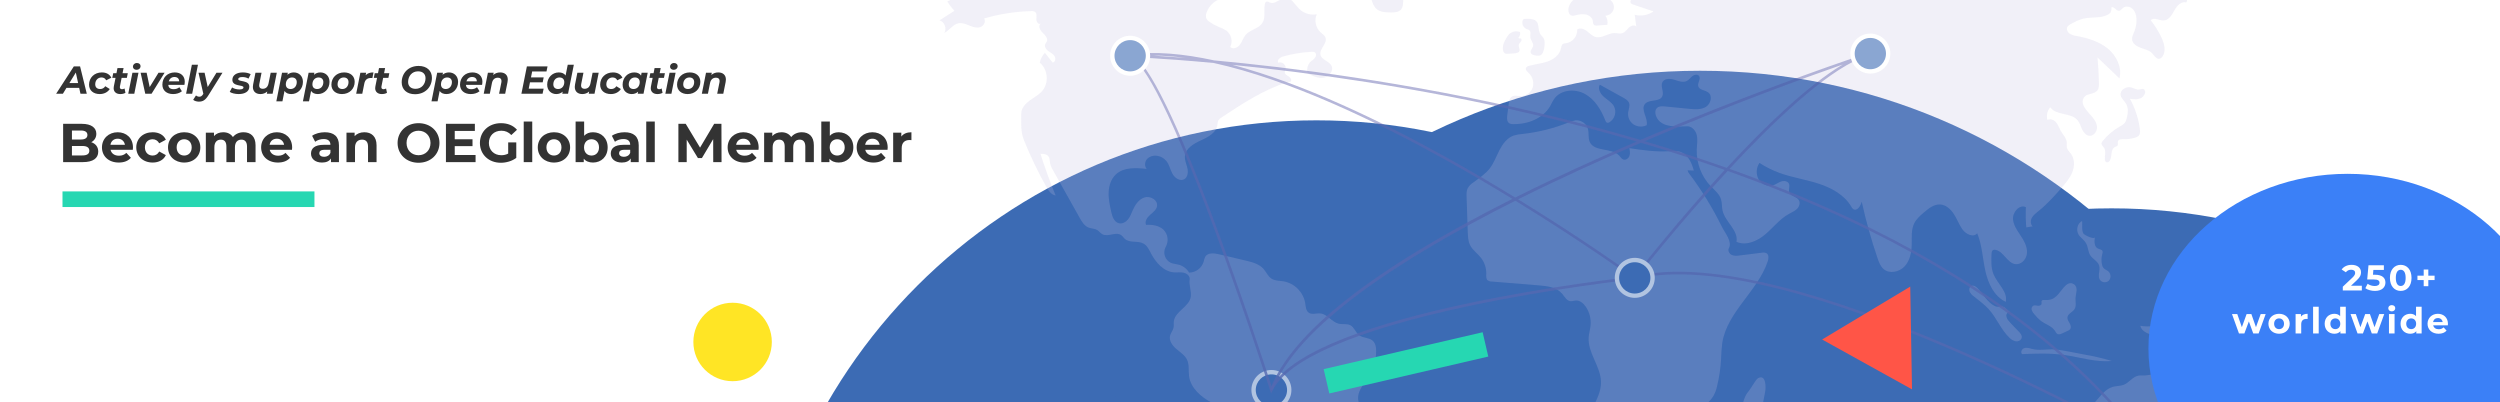 <svg width="1280" height="206" viewBox="0 0 1280 206" fill="none" xmlns="http://www.w3.org/2000/svg">
<rect x="0" y="0" width="1280" height="206" fill="#808080" stroke="none"/>
<g clip-path="url(#clip0_2012_7451)">
<rect width="1280" height="206" fill="white"/>
<path d="M870.454 666.32C1044.45 666.32 1185.5 525.268 1185.5 351.272C1185.5 177.276 1044.45 36.224 870.454 36.224C696.457 36.224 555.406 177.276 555.406 351.272C555.406 525.268 696.457 666.32 870.454 666.32Z" fill="#3C6BB4"/>
<g style="mix-blend-mode:multiply">
<path d="M674.067 639.743C833.714 639.743 963.134 510.323 963.134 350.676C963.134 191.029 833.714 61.609 674.067 61.609C514.42 61.609 385 191.029 385 350.676C385 510.323 514.42 639.743 674.067 639.743Z" fill="#3C6BB4"/>
</g>
<g style="mix-blend-mode:multiply">
<path d="M1081.13 686.917C1241.36 686.917 1371.26 557.024 1371.26 396.792C1371.26 236.56 1241.36 106.667 1081.13 106.667C920.898 106.667 791.005 236.56 791.005 396.792C791.005 557.024 920.898 686.917 1081.13 686.917Z" fill="#3C6BB4"/>
</g>
<g style="mix-blend-mode:multiply">
<path d="M716.779 713.679C869.298 713.679 992.938 590.039 992.938 437.52C992.938 285.002 869.298 161.361 716.779 161.361C564.261 161.361 440.62 285.002 440.62 437.52C440.62 590.039 564.261 713.679 716.779 713.679Z" fill="#3C6BB4"/>
</g>
<g opacity="0.6">
<path d="M642.615 -12.547C642.371 -14.528 641.859 -16.465 641.102 -18.312C640.901 -19.025 640.434 -19.604 639.788 -19.937C639.365 -20.049 638.898 -20.049 638.475 -19.937L631.73 -18.913C631.173 -18.891 630.617 -18.669 630.194 -18.312C629.326 -17.377 630.194 -15.908 630.149 -14.617C630.127 -13.192 628.836 -12.012 627.456 -11.634C626.053 -11.345 624.584 -11.367 623.182 -11.678L613.743 -13.148C616.525 -14.038 618.996 -15.685 620.889 -17.912C622.135 -19.381 622.781 -22.119 621 -22.831C620.466 -22.987 619.909 -23.032 619.353 -22.965C615.079 -22.943 611.717 -26.504 607.71 -27.996C602.456 -29.844 596.602 -28.107 593.218 -23.677L598.249 -23.432C598.717 -23.455 599.184 -23.343 599.585 -23.076C600.676 -22.163 599.318 -20.427 599.473 -19.025C599.674 -17.177 602.123 -16.799 603.97 -16.598C605.818 -16.398 608.155 -14.906 607.265 -13.281C598.004 -10.098 588.588 -19.514 578.86 -18.357C576.389 -18.067 574.074 -17.088 571.669 -16.487C556.977 -12.769 541.817 -22.675 526.813 -20.583C523.474 -20.004 520.202 -19.158 517.018 -18.001C514.97 -17.333 512.856 -16.598 511.364 -15.062C509.873 -13.526 509.316 -10.855 510.719 -9.23C506.845 -8.918 502.949 -9.274 499.21 -10.321C501.28 -9.185 502.549 -7.004 502.526 -4.644C496.471 -3.665 490.595 -1.861 485.029 0.699C486.076 2.435 487.278 4.038 488.658 5.529L481 10.449C483.582 11.095 484.918 14.634 483.426 16.838C486.098 15.636 487.767 12.564 490.639 11.941C492.509 11.54 494.423 12.297 496.204 13.031C497.985 13.766 499.944 14.456 501.792 13.922C503.64 13.387 504.997 10.983 503.818 9.469C511.698 7.177 519.846 5.885 528.06 5.685C528.683 5.596 529.329 5.73 529.885 6.041C530.954 6.776 530.664 8.379 530.62 9.692C530.575 11.005 531.577 12.697 532.735 12.119C531.377 13.298 532.534 15.524 533.848 16.771C535.161 18.018 536.742 19.732 535.94 21.357C535.74 21.78 535.384 22.114 535.183 22.537C534.582 23.806 535.54 25.275 536.653 26.099C537.766 26.922 539.124 27.523 539.903 28.681C540.682 29.838 540.326 31.864 538.946 32.02L535.005 27.034C533.67 28.436 532.735 30.172 532.356 32.065C536.519 35.47 537.165 42.416 533.67 46.512C531.889 48.605 529.351 49.873 527.125 51.521C524.899 53.168 522.851 55.483 522.873 58.243C522.873 63.007 522.495 67.415 524.276 71.823C527.57 79.948 531.355 87.873 535.629 95.531C536.764 97.534 538.211 99.738 540.482 100.094C537.61 93.082 535.005 85.981 532.712 78.746C534.204 78.746 535.94 78.879 536.831 80.082C537.565 81.083 537.41 82.464 537.632 83.688C537.922 84.868 538.389 86.003 539.057 87.027L552.792 111.514C553.927 113.54 555.241 115.722 557.422 116.545C558.825 117.08 560.428 116.968 561.696 117.725C562.698 118.326 563.388 119.372 564.412 119.929C567.306 121.51 571.335 118.482 574.029 120.374C574.808 120.908 575.298 121.777 576.01 122.378C578.504 124.537 582.6 123.09 585.494 124.715C587.363 125.761 588.321 127.832 589.3 129.724C591.793 134.443 595.8 139.073 601.121 139.452C602.79 139.563 604.504 139.252 606.13 139.63C607.755 140.008 609.38 141.433 609.113 143.08C608.667 145.93 610.07 149.024 609.691 151.874C609.001 157.06 601.633 159.353 601.009 164.54C600.876 165.675 601.099 166.855 600.809 167.968C600.475 169.326 599.451 170.439 599.095 171.797C598.405 174.38 600.253 176.917 602.278 178.654C604.304 180.39 606.708 181.882 607.821 184.286C609.001 186.846 608.422 189.829 608.801 192.611C609.625 198.689 614.878 203.208 620.31 206.124C621.957 207.014 623.738 207.86 624.784 209.396C626.187 211.4 626.031 214.049 626.498 216.453C627.634 222.33 632.576 227.161 632.732 233.149C632.821 237.401 630.461 241.252 629.058 245.259C626.387 253.028 627.233 261.598 631.374 268.7C632.42 270.481 633.689 272.172 634.446 274.087C635.781 277.537 635.336 281.455 636.583 284.95C638.208 289.558 642.682 293.365 642.237 298.24C644.263 302.448 648.737 304.518 653.234 305.764L661.293 308.013C662.829 308.436 664.454 308.881 666.034 308.569C667.615 308.258 669.106 306.944 669.062 305.341C665.099 304.451 661.025 303.494 657.753 301.09C654.481 298.685 652.255 294.389 653.501 290.516C654.08 288.735 655.304 286.664 654.124 285.173C653.457 284.327 652.255 284.104 651.498 283.325C650.318 282.123 650.741 280.097 651.564 278.65C652.388 277.204 653.612 275.89 653.969 274.243C654.325 272.351 653.457 270.458 651.809 269.479C653.301 268.922 654.659 268.032 655.794 266.919C656.84 265.717 657.33 263.869 656.506 262.511C658.955 262.823 661.849 262.979 663.474 261.109C664.765 259.617 664.676 257.369 664.164 255.454C663.652 253.54 662.806 251.692 662.762 249.711C668.416 249.978 674.093 249.778 679.725 249.132C678.901 246.394 677.053 244.079 674.56 242.677C677.098 242.254 679.435 239.204 680.237 236.733C681.038 234.262 680.838 231.591 680.348 229.075C680.148 228.429 680.125 227.739 680.281 227.072C680.571 226.159 681.461 225.602 682.307 225.113L694.951 217.855C695.708 217.477 696.398 216.965 696.977 216.364C698.313 214.806 698.112 212.446 697.422 210.532C696.732 208.617 695.664 206.792 695.396 204.766C694.617 198.711 701.118 194.348 703.299 188.649C704.167 186.401 704.323 183.974 704.501 181.57C704.679 178.988 704.702 176.005 702.72 174.357C700.828 172.777 697.867 173.133 695.886 171.641C694.061 170.284 693.438 167.657 691.456 166.566C689.653 165.564 687.405 166.21 685.401 165.742C681.884 164.919 679.658 160.845 676.052 160.489C674.026 160.266 671.711 161.268 670.063 160.088C668.594 159.042 668.527 156.949 668.26 155.168C667.258 149.514 662.829 145.062 657.174 144.038C655.082 143.704 652.789 143.837 651.008 142.68C649.205 141.522 648.381 139.341 646.956 137.716C644.663 135.111 641.079 134.198 637.696 133.397L623.983 130.169C621.556 129.59 618.418 129.301 617.104 131.416C616.726 132.217 616.436 133.085 616.281 133.976C615.279 137.27 612.274 139.541 608.823 139.586C607.666 137.627 605.818 136.18 603.636 135.556C602.256 135.178 600.765 135.133 599.429 134.555C596.491 133.13 595.288 129.59 596.713 126.652C596.758 126.563 596.802 126.451 596.869 126.362C598.494 123.468 597.982 119.84 595.622 117.525C593.285 115.432 589.923 114.92 586.785 115.143C585.961 113.362 587.341 111.336 588.81 110.045C590.28 108.754 592.083 107.463 592.394 105.526C592.906 102.476 589.011 100.161 586.05 101.074C583.089 101.987 581.197 104.858 579.951 107.685C579.238 109.31 578.637 111.025 577.502 112.382C576.366 113.74 574.563 114.742 572.827 114.297C570.401 113.674 569.443 110.78 568.909 108.331C568.197 105.036 567.462 101.697 567.618 98.336C567.774 94.974 568.909 91.502 571.38 89.231C575.432 85.513 581.642 85.892 587.096 86.471C585.805 85.024 586.117 82.575 587.497 81.195C588.966 79.881 591.014 79.391 592.929 79.859C594.576 80.193 596.045 81.083 597.136 82.374C598.694 84.267 599.14 86.827 600.297 88.964C601.455 91.101 604.104 92.948 606.263 91.791C608.133 90.789 608.422 88.207 607.955 86.159C607.487 84.111 606.508 82.085 606.664 79.993C606.975 75.963 611.161 73.559 614.834 71.89C618.507 70.22 622.714 68.016 623.293 64.009C623.293 63.23 623.471 62.451 623.738 61.716C624.139 61.071 624.718 60.536 625.385 60.158C636.115 53.057 647.023 45.889 659.289 42.015C659.935 41.815 660.001 42.037 660.647 41.882C661.56 41.347 660.959 39.9 660.09 39.322C659.222 38.743 658.042 38.275 657.82 37.251C657.664 36.494 658.109 35.76 658.22 34.981C658.51 33.111 656.262 31.374 654.525 32.131C653.546 30.818 655.482 29.304 657.063 28.881C661.805 27.568 666.657 26.789 671.555 26.521C672.111 26.432 672.69 26.521 673.202 26.811C674.026 27.39 673.915 28.681 673.336 29.505C672.757 30.328 671.844 30.84 671.11 31.508C669.485 33.089 668.884 35.426 669.529 37.608C672.089 38.899 674.872 40.257 677.699 39.789C680.526 39.322 683.042 36.138 681.706 33.6C680.459 31.241 676.742 30.707 676.096 28.102C675.339 25.052 679.658 22.359 678.678 19.376C678.255 18.062 676.964 17.305 675.963 16.37C673.558 14.011 672.846 10.404 674.182 7.31C670.887 7.889 667.503 6.843 665.144 4.483C662.984 2.301 661.248 -1.149 658.176 -1.038C655.349 -0.949 652.922 2.346 650.296 1.344C649.65 1.099 648.96 0.587 648.337 0.899C647.914 1.166 647.646 1.611 647.602 2.123C646.934 5.329 648.092 8.98 646.333 11.74C644.441 14.745 640.033 15.168 637.74 17.884C636.494 19.353 636.004 21.335 634.846 22.893C633.689 24.451 631.262 25.431 629.882 24.073C631.285 21.201 630.505 17.751 628.012 15.747C626.721 14.901 625.363 14.233 623.894 13.744C622.269 13.053 620.733 12.208 619.308 11.184C618.596 10.761 618.017 10.137 617.616 9.38C617.305 8.445 617.349 7.444 617.728 6.531C619.152 2.435 622.714 -0.503 627.01 -1.149C628.836 -1.394 630.973 -1.305 632.197 -2.707C632.843 -3.442 633.177 -4.577 634.112 -4.867C634.713 -4.978 635.336 -4.911 635.87 -4.644L642.727 -2.24C643.484 -1.884 644.33 -1.75 645.175 -1.839C646.044 -1.95 646.667 -2.707 646.6 -3.576C646.378 -4.711 644.641 -5.267 644.797 -6.403C644.886 -6.781 645.086 -7.115 645.376 -7.36C650.385 -12.68 657.508 -15.507 664.81 -15.04C665.678 -13.615 664.298 -11.946 663.162 -10.721C662.027 -9.497 661.114 -7.338 662.495 -6.403C663.051 -6.113 663.697 -5.98 664.32 -6.002C666.012 -5.779 667.637 -5.267 669.173 -4.533C671.533 -3.509 673.87 -2.373 676.141 -1.149C675.94 -2.641 675.74 -4.221 676.319 -5.646C676.898 -7.071 678.5 -8.161 679.925 -7.605C681.283 -7.071 681.995 -5.267 683.442 -5.112C685.379 -4.889 686.136 -7.761 685.334 -9.519C684.533 -11.278 682.93 -12.769 682.797 -14.706C682.708 -16.02 683.197 -17.645 682.151 -18.446C681.773 -18.691 681.35 -18.824 680.927 -18.869L654.792 -23.677C653.234 -23.967 651.008 -23.744 650.919 -22.163C650.874 -21.273 651.676 -20.405 651.32 -19.604C650.941 -18.735 649.717 -18.824 648.849 -18.513C647.468 -18.045 646.778 -16.398 646.912 -14.951C647.157 -13.504 647.713 -12.146 648.559 -10.944C646.867 -11.656 644.285 -11.79 642.593 -12.502L642.615 -12.547Z" fill="#C2BFDF" fill-opacity="0.38"/>
<path d="M688.429 -36.945L692.102 -36.233C689.475 -36.344 687.249 -34.318 687.138 -31.691C687.138 -31.491 687.138 -31.291 687.138 -31.068C690.588 -29.91 694.328 -31.046 697.956 -30.89C701.585 -30.734 705.815 -28.152 705.191 -24.568C705.013 -23.477 704.39 -22.408 704.702 -21.362C704.924 -20.628 705.57 -20.116 705.948 -19.425C706.705 -18.023 706.104 -16.242 705.147 -14.951C704.19 -13.66 702.898 -12.636 702.053 -11.278C699.96 -7.894 701.14 -3.509 702.386 0.276C702.743 1.7 703.41 3.036 704.345 4.194C706.193 6.175 709.221 6.331 711.936 6.375C713.895 6.397 716.166 6.308 717.413 4.772C719.038 2.769 717.902 -0.325 718.971 -2.663C719.95 -4.778 722.421 -5.69 724.67 -6.336C728.788 -7.516 732.973 -8.517 736.869 -10.321C741.7 -12.547 746.219 -15.997 751.517 -16.287C753.008 -16.376 754.522 -16.198 755.969 -16.598C757.416 -16.999 758.774 -18.246 758.662 -19.737C758.573 -21.006 757.505 -21.941 756.659 -22.898C755.813 -23.855 755.167 -25.325 755.924 -26.349L769.838 -28.953C768.858 -31.647 768.079 -35.186 770.35 -36.923C771.173 -37.546 772.264 -37.813 772.954 -38.57C774.134 -39.861 773.533 -42.109 772.175 -43.222C770.817 -44.336 768.947 -44.58 767.211 -44.736C761.111 -45.248 754.967 -44.914 748.868 -44.58C736.913 -43.935 724.981 -43.267 713.027 -42.621C710.623 -42.488 707.84 -42.688 705.637 -41.865C703.767 -41.175 702.431 -39.906 700.316 -39.438C696.376 -38.614 692.035 -39.171 688.473 -36.967L688.429 -36.945Z" fill="#C2BFDF" fill-opacity="0.38"/>
<path d="M886.352 218.612C885.773 220.282 885.729 222.263 886.708 223.71C887.821 225.357 890.07 225.958 892.029 225.535C893.965 225.023 895.679 223.91 896.971 222.374C898.128 221.083 899.085 219.614 899.798 218.034C900.8 215.563 901.512 212.98 901.89 210.331L903.783 200.425C904.205 198.221 904.183 191.432 900.109 193.635C898.996 194.236 896.436 199 895.257 200.358C893.164 202.785 892.875 205.167 891.784 208.105C890.404 211.8 887.621 214.895 886.33 218.59L886.352 218.612Z" fill="#C2BFDF" fill-opacity="0.38"/>
<path d="M1132.72 174.424C1131.49 174.713 1130.2 174.803 1128.95 174.647C1126.86 174.268 1125.24 172.688 1123.54 171.397C1119.54 168.347 1114.64 166.633 1109.61 166.521C1105.02 166.432 1100.39 167.679 1095.87 166.811C1096.16 168.458 1097.57 169.682 1099.06 170.417C1100.55 171.152 1102.2 171.508 1103.71 172.22C1106.11 173.378 1108.03 175.359 1109.1 177.808C1109.59 178.943 1109.88 180.167 1110.61 181.147C1112.1 183.173 1114.95 183.596 1117.47 183.44C1120.74 183.217 1124.14 182.282 1127.19 183.507C1129.51 184.442 1131.18 186.467 1133.14 188.048C1135.1 189.628 1137.81 190.808 1140.04 189.673C1135.28 188.137 1132.09 183.685 1132.14 178.676C1134.32 178.876 1140.62 178.81 1140.28 175.092C1139.99 171.953 1134.61 174.068 1132.74 174.424H1132.72Z" fill="#C2BFDF" fill-opacity="0.38"/>
<path d="M1104.11 200.047C1104.49 197.91 1106.63 196.04 1105.96 193.969C1105.49 192.545 1103.84 191.832 1102.35 191.81C1100.86 191.788 1099.39 192.211 1097.88 192.255C1096.9 192.211 1095.92 192.211 1094.96 192.3C1092 192.789 1090.15 195.906 1087.35 197.019C1085.66 197.687 1083.74 197.553 1081.96 198.021C1077.93 199.067 1075.39 202.874 1072.59 205.946C1068.05 210.865 1062.13 214.316 1055.6 215.852C1053.31 216.386 1050.86 216.72 1049.04 218.212C1046.63 220.171 1046.03 223.554 1045.5 226.604C1044.03 235.063 1041.76 243.344 1038.75 251.381L1048.3 252.605C1050.13 252.828 1052 253.072 1053.76 252.516C1055.02 252.026 1056.23 251.403 1057.34 250.601C1061.59 247.952 1066.36 246.238 1071.3 245.57C1073.79 245.237 1076.42 245.17 1078.75 246.082C1081.09 246.995 1083.12 249.11 1083.32 251.626C1085.39 250.98 1087.64 251.536 1089.17 253.05C1090.66 254.564 1091.64 256.523 1091.98 258.638C1092.22 259.951 1092.49 261.509 1093.69 262.066C1094.67 262.511 1095.81 262.021 1096.9 261.955C1100.57 261.665 1103.62 265.939 1107.23 265.205C1111.1 264.426 1112.03 258.615 1115.82 257.458C1117.98 256.79 1121.03 257.591 1122.07 255.588C1122.99 253.807 1121.16 251.759 1121.36 249.778C1121.58 247.329 1124.48 246.283 1126.7 245.237C1134.38 241.63 1138.04 231.301 1134.32 223.666C1132.11 219.147 1127.77 215.585 1126.97 210.621C1126.35 206.792 1127.86 202.339 1125.44 199.334C1124.19 197.798 1122.1 196.952 1121.36 195.127C1120.89 193.969 1121.1 192.678 1120.83 191.454C1120.56 190.229 1119.51 188.983 1118.31 189.294C1114.84 190.207 1113.73 200.959 1111.86 203.564C1109.03 207.526 1103.22 204.922 1104.11 200.024V200.047Z" fill="#C2BFDF" fill-opacity="0.38"/>
<path d="M1039.84 178.498C1038.66 178.164 1037.35 177.83 1036.21 178.32C1035.08 178.809 1034.41 180.457 1035.32 181.303C1042.47 181.013 1049.66 180.746 1056.76 181.726C1064.93 182.839 1073.01 185.621 1081.2 184.798C1076.53 183.418 1071.76 182.304 1066.93 181.481L1058.9 179.945C1056.74 179.5 1054.56 179.166 1052.37 178.943C1047.79 178.565 1044.32 179.767 1039.82 178.52L1039.84 178.498Z" fill="#C2BFDF" fill-opacity="0.38"/>
<path d="M1046.99 153.588C1046.39 153.543 1045.65 153.499 1045.36 154.011C1045.07 154.5 1045.41 155.146 1045.25 155.68C1045.03 156.437 1044.05 156.615 1043.29 156.526C1042.54 156.437 1041.69 156.17 1041 156.548C1040.29 157.038 1039.98 157.929 1040.24 158.752C1040.53 159.554 1040.98 160.266 1041.56 160.867C1042.56 162.136 1043.72 163.294 1044.98 164.318C1047.43 166.121 1050.77 167.011 1052.31 169.638C1052.53 170.15 1052.86 170.595 1053.29 170.951C1054.02 171.419 1055 171.063 1055.8 170.706L1058.61 169.415C1059.12 169.237 1059.57 168.926 1059.92 168.525C1060.57 167.657 1060.17 166.41 1059.63 165.475C1059.1 164.54 1058.41 163.561 1058.52 162.492C1058.72 160.578 1061.19 159.843 1062.19 158.218C1063.22 156.571 1062.55 154.434 1062.66 152.497C1062.79 150.226 1064.22 147.288 1061.93 145.596C1059.99 144.149 1058.12 145.485 1056.72 147.065C1053.78 150.404 1052.38 154.033 1046.97 153.588H1046.99Z" fill="#C2BFDF" fill-opacity="0.38"/>
<path d="M1064.02 119.751C1064.97 121.576 1066.98 122.667 1068.02 124.47C1069.16 126.407 1069.03 128.9 1070.25 130.77C1071.52 132.685 1074.04 133.709 1074.75 135.912C1075.53 138.294 1073.77 141.211 1075.17 143.303C1076.22 144.661 1078.15 144.928 1079.51 143.882C1079.58 143.837 1079.64 143.771 1079.71 143.704C1080.94 142.368 1080.87 140.32 1079.58 139.051C1078.75 138.294 1077.57 137.983 1076.88 137.092C1076.53 136.58 1076.28 136.001 1076.19 135.378C1075.82 133.619 1075.88 131.772 1076.37 130.035C1076.55 129.59 1076.6 129.101 1076.51 128.633C1076.19 127.72 1074.97 127.676 1074.12 127.253C1072.19 126.296 1072.23 123.557 1072.57 121.42C1072.34 122.845 1067.27 120.419 1066.73 119.617C1065.69 118.014 1066.24 114.92 1066.04 113.139C1063.77 114.23 1062.88 117.502 1064.06 119.729L1064.02 119.751Z" fill="#C2BFDF" fill-opacity="0.38"/>
<path d="M1012.88 147.933C1011.95 146.887 1010.55 145.796 1009.28 146.42C1008.32 146.909 1008.05 148.223 1008.43 149.224C1008.9 150.204 1009.59 151.05 1010.48 151.651C1013.11 153.81 1015.91 155.747 1018.2 158.263C1022.3 162.759 1024.46 168.814 1028.89 172.955C1029.78 173.912 1030.96 174.558 1032.25 174.78C1033.54 174.892 1034.99 174.068 1035.14 172.777C1035.28 171.708 1034.52 170.751 1033.81 169.972C1032.07 168.102 1030.2 166.366 1028.56 164.407C1027.8 163.65 1027.33 162.67 1027.22 161.602C1027.22 160.555 1028.18 159.442 1029.2 159.709C1027.95 159.398 1027.04 157.328 1025.22 156.927C1023.68 156.593 1023.32 157.55 1021.5 156.771C1018.03 155.28 1015.31 150.649 1012.88 147.933Z" fill="#C2BFDF" fill-opacity="0.38"/>
<path d="M1094.31 45.844C1093.31 45.555 1092.33 45.199 1091.38 44.798C1088.79 44.019 1085.41 45.911 1085.74 48.582C1085.97 50.363 1087.61 51.543 1088.53 53.079C1089.89 55.35 1089.51 58.243 1088.82 60.803C1088.64 61.583 1088.3 62.34 1087.84 63.007C1087.19 63.697 1086.39 64.276 1085.52 64.655C1082.05 66.614 1078.98 69.196 1076.51 72.312C1076.24 72.602 1076.04 72.958 1075.97 73.337C1075.84 74.227 1076.75 74.895 1077.26 75.652C1078.4 77.321 1077.57 79.57 1077.69 81.573C1077.64 82.152 1077.91 82.708 1078.4 83.042C1079.09 83.398 1079.89 82.797 1080.27 82.13C1081.49 79.903 1080.58 76.32 1082.87 75.251C1083.32 75.051 1083.83 74.962 1084.14 74.583C1084.61 73.982 1084.14 73.069 1084.39 72.335C1084.74 71.244 1086.23 71.199 1087.37 71.244C1089.35 71.333 1091.31 71.066 1093.2 70.465C1093.94 70.287 1094.6 69.908 1095.14 69.352C1095.83 68.484 1095.76 67.259 1095.63 66.168C1094.94 60.715 1093.2 55.439 1090.53 50.608C1092.56 50.875 1094.76 51.098 1096.52 50.029C1097.5 49.428 1098.68 47.669 1098.19 46.467C1097.41 44.553 1096.03 46.156 1094.31 45.844Z" fill="#C2BFDF" fill-opacity="0.38"/>
<path d="M834.239 75.874C834.484 77.165 834.728 78.546 834.283 79.792C833.838 81.039 832.525 82.085 831.256 81.707C830.276 81.417 829.697 80.416 829.007 79.659C825.112 75.474 816.363 77.9 813.959 72.713C812.979 70.598 813.647 68.061 812.979 65.835C812.111 63.185 809.551 61.449 806.769 61.605C805.522 61.783 804.32 62.139 803.185 62.673C795.593 65.723 787.624 67.704 779.499 68.595C777.963 68.684 776.427 68.973 774.957 69.419C771.618 70.621 769.348 73.715 767.723 76.876C766.098 80.037 764.895 83.443 762.736 86.248C760.443 89.186 757.238 91.257 754.255 93.483C753.097 94.217 752.14 95.219 751.45 96.421C750.804 97.757 750.849 99.293 750.893 100.784L751.494 118.749C751.583 121.064 751.672 123.446 752.696 125.516C753.988 128.099 756.548 129.791 758.306 132.061C760.109 134.399 761.044 137.293 760.978 140.253C760.933 141.433 760.822 142.858 761.757 143.592C762.313 143.949 762.981 144.149 763.649 144.127L787.936 146.108C792.21 146.464 796.951 147.043 799.734 150.293C801.047 151.829 802.116 154.033 804.119 154.211C804.988 154.278 805.834 153.922 806.702 153.855C808.883 153.677 810.798 155.346 812.022 157.172C813.848 159.954 814.693 163.271 814.382 166.588C814.181 168.658 813.536 170.684 813.402 172.777C812.868 180.724 819.591 187.603 819.725 195.572C819.791 200.247 817.587 204.632 815.406 208.773C818.901 214.071 816.029 221.128 817.432 227.316C818.745 233.193 823.642 237.779 824.867 243.678C825.423 246.372 825.468 249.689 827.828 251.091C828.874 251.603 830.031 251.826 831.189 251.759C838.179 251.848 845.102 250.268 851.357 247.173C854.296 245.704 857.346 243.545 857.858 240.295C858.281 237.668 856.945 234.752 858.303 232.481C859.884 229.787 863.98 230.01 866.317 227.94C870.124 224.601 867.163 218.212 868.699 213.381C870.079 209.04 874.843 206.747 877.203 202.851C878.138 201.182 878.805 199.379 879.184 197.487C880.275 193.012 880.942 188.426 881.187 183.818C881.254 181.013 881.454 178.231 881.811 175.448C884.348 159.643 899.976 149.046 905.051 133.864C905.541 132.417 905.764 130.481 904.472 129.657C903.716 129.301 902.847 129.212 902.024 129.39L890.826 130.792C889.446 130.97 887.955 131.126 886.686 130.547C885.417 129.969 884.504 128.344 885.172 127.119C887.064 123.669 883.169 119.328 881.432 115.788C876.757 106.283 871.17 97.245 864.781 88.786C864.38 88.341 864.113 87.784 864.046 87.205L867.23 87.317C866.161 83.465 864.38 79.258 860.64 77.856C858.526 77.054 856.21 77.344 853.962 77.455C847.529 77.811 840.628 76.832 834.239 75.852V75.874Z" fill="#C2BFDF" fill-opacity="0.38"/>
<path d="M853.94 -10.855C855.632 -9.074 857.524 -7.16 859.95 -6.848C864.247 -6.291 867.363 -10.744 869.322 -14.617C869.478 -12.569 871.237 -11.011 873.285 -11.1C874.353 -11.278 875.355 -11.679 876.268 -12.257C884.794 -16.91 894.366 -19.381 904.072 -19.448C903.872 -20.984 904.873 -22.408 906.365 -22.742C908.346 -23.143 910.127 -21.429 911.084 -19.648C912.041 -17.867 912.642 -15.819 914.156 -14.483C915.67 -13.148 918.608 -13.215 919.209 -15.129C919.788 -16.977 917.851 -18.557 916.271 -19.648C914.69 -20.739 912.976 -22.742 914.067 -24.367C922.237 -26.171 930.451 -27.996 938.821 -28.352C940.246 -28.308 941.671 -28.552 942.984 -29.064C944.253 -29.688 945.277 -31.113 944.921 -32.493C941.181 -31.625 937.308 -33.094 935.082 -36.21C946.68 -37.167 959.012 -37.991 969.297 -32.515C970.521 -29.866 964.244 -27.662 965.935 -25.28C966.47 -24.523 967.538 -24.434 968.473 -24.412C975.619 -24.278 982.809 -24.145 989.866 -25.235C992.448 -25.636 995.053 -26.193 997.635 -25.859C1001.95 -25.325 1005.65 -22.453 1009.88 -21.518C1011.62 -21.14 1013.55 -21.117 1015 -22.119C1016.45 -23.121 1017.09 -25.414 1015.89 -26.727C1019.9 -30.645 1026.53 -29.666 1031.81 -27.796C1037.08 -25.926 1042.07 -22.898 1047.66 -22.475C1051.66 -22.186 1055.71 -23.254 1059.68 -22.564C1062.17 -22.141 1064.49 -21.028 1066.91 -20.338C1071.5 -19.047 1076.37 -19.314 1081.14 -19.27C1093.31 -19.114 1105.36 -16.71 1116.67 -12.213C1118.13 -11.723 1119.49 -10.944 1120.61 -9.875C1121.65 -8.74 1122.19 -7.004 1121.5 -5.624L1109.81 -7.338C1110.9 -5.178 1113.75 -4.8 1116.06 -4.043C1118.38 -3.286 1120.78 -0.748 1119.38 1.255C1116.87 0.454 1114.59 2.969 1113.33 5.262C1112.06 7.555 1110.52 10.338 1107.89 10.471C1105.53 10.605 1102.71 8.601 1101.17 10.382C1103.29 13.053 1105.11 15.947 1106.58 19.02C1108.09 22.181 1109.19 26.143 1107.14 28.992C1106.83 29.504 1106.34 29.883 1105.76 30.061C1104.09 30.484 1103 28.436 1101.79 27.189C1100.28 25.631 1097.99 25.186 1095.96 24.451C1093.94 23.717 1091.76 22.27 1091.6 20.11C1091.51 18.752 1092.22 17.506 1092.73 16.259C1093.62 14.167 1094 11.874 1093.87 9.603C1093.76 7.778 1093.25 5.863 1091.93 4.594C1090.62 3.325 1088.35 2.902 1086.95 4.082C1086.28 4.639 1085.77 5.507 1084.9 5.529C1083.38 5.596 1082.23 2.947 1081.03 3.86C1081.16 4.817 1080.96 5.796 1080.47 6.62C1076.84 9.781 1071.27 8.445 1066.6 9.559C1064.37 10.204 1062.26 11.117 1060.28 12.319C1059.54 12.631 1058.92 13.165 1058.47 13.833C1057.9 14.968 1058.54 16.415 1059.57 17.172C1060.66 17.84 1061.88 18.263 1063.15 18.396C1068.85 19.465 1074.64 21.157 1079.13 24.807C1083.63 28.458 1086.59 34.513 1085.17 40.145L1073.92 29.415C1074.35 33.934 1074.59 38.453 1074.66 42.972C1074.73 43.863 1074.61 44.753 1074.3 45.577C1073.5 47.336 1071.32 47.937 1069.43 48.337C1067.36 48.738 1066 50.719 1066.38 52.812C1066.4 52.945 1066.44 53.101 1066.49 53.235C1067.16 55.439 1068.85 57.153 1070.38 58.867C1071.92 60.581 1073.46 62.518 1073.66 64.811C1073.86 67.103 1072.12 69.686 1069.83 69.53C1068.09 69.419 1066.8 67.838 1066.04 66.257C1065.29 64.677 1064.86 62.918 1063.75 61.583C1060.37 57.509 1052.78 59.267 1049.75 54.927C1048.17 56.708 1047.63 59.178 1048.32 61.449C1049.73 60.559 1051.66 61.382 1052.73 62.673C1053.8 63.965 1054.29 65.59 1055.11 67.037C1056.23 68.973 1058.03 70.71 1058.19 72.936C1058.14 73.782 1058.16 74.628 1058.23 75.474C1058.5 76.832 1059.65 77.811 1060.46 78.946C1062.3 81.573 1062.21 85.202 1061.01 88.207C1059.81 91.212 1057.67 93.705 1055.56 96.132C1051.86 100.361 1048.08 104.569 1043.69 108.086C1042.45 109.088 1041.11 110.067 1040.33 111.47C1039.55 112.872 1039.51 114.831 1040.71 115.9C1039.84 115.944 1038.31 116.367 1037.46 116.412C1037.15 112.961 1037.1 109.511 1037.26 106.06C1033.88 104.435 1030.23 108.798 1030.67 112.516C1031.12 116.256 1033.81 119.239 1035.72 122.467C1037.13 124.826 1038.17 127.587 1037.71 130.28C1037.24 132.974 1034.81 135.489 1032.07 135.245C1027.71 134.866 1025.91 128.611 1021.59 127.898C1021.21 127.809 1020.81 127.854 1020.45 128.01C1019.81 128.366 1019.7 129.212 1019.67 129.946C1019.5 133.53 1019.34 137.248 1020.74 140.543C1022.79 145.373 1028.07 149.425 1026.95 154.545C1020.99 151.762 1017.89 145.084 1016.49 138.651C1015.09 132.217 1014.84 125.472 1012.33 119.417C1010.41 121.866 1006.38 119.84 1004.63 117.258C1002.96 114.809 1001.95 111.982 1000.33 109.511C998.704 107.04 996.255 104.814 993.294 104.68C990.2 104.547 987.506 106.661 985.169 108.665C983.232 110.312 981.229 112.026 980.093 114.319C978.446 117.636 978.869 121.554 978.802 125.249C978.713 129.256 977.867 133.486 975.129 136.402C972.391 139.318 967.36 140.365 964.355 137.716C962.774 136.335 962.017 134.265 961.35 132.306C958.077 122.778 955.361 113.05 953.202 103.211C952.69 105.459 950.731 108.353 948.839 107.04C948.416 106.684 948.082 106.238 947.837 105.749C944.32 99.783 937.797 96.221 931.23 94.062C924.663 91.902 917.718 90.923 911.218 88.563C907.567 87.25 904.094 85.513 900.844 83.398C899.152 85.87 898.974 89.075 900.354 91.746C901.801 94.306 905.074 95.776 907.856 94.885C909.303 94.418 910.528 93.416 911.952 92.926C913.377 92.436 915.314 92.681 915.937 94.062C916.538 95.375 915.625 96.978 916.071 98.358C916.761 100.451 919.922 100.629 921.035 102.543C921.858 103.968 921.191 105.86 920.011 106.995C918.831 108.131 917.25 108.776 915.826 109.578C911.151 112.182 907.834 116.612 903.76 120.04C899.686 123.468 893.921 126.006 889.068 123.802C890.225 117.948 883.235 113.629 881.944 107.797C881.521 105.882 881.744 103.834 881.143 101.964C880.275 99.248 877.871 97.379 875.889 95.331C871.059 90.233 868.476 83.421 868.744 76.386C868.855 73.982 869.3 71.511 868.744 69.174C868.187 66.836 866.25 64.543 863.824 64.655C858.303 64.9 851.358 65.3 848.486 60.603C847.462 58.934 846.994 56.463 848.486 55.194C849.532 54.281 851.09 54.37 852.471 54.504L864.892 55.728C867.786 56.017 870.947 56.24 873.418 54.726C875.889 53.212 876.98 49.183 874.687 47.38C872.995 46.067 869.99 46.156 869.478 44.063C869.077 42.327 870.992 40.368 869.946 38.921C869.211 37.875 867.541 38.164 866.54 38.943C865.538 39.722 864.803 40.858 863.668 41.436C861.687 42.46 859.327 41.481 857.19 40.813C855.053 40.145 852.204 40.078 851.157 42.06C850 44.264 852.181 47.18 851.046 49.406C849.532 52.344 844.39 50.675 842.253 53.19C839.804 56.084 843.922 60.403 843.099 64.098C840.962 65.167 838.424 65.011 836.398 63.72C834.417 62.384 833.348 60.047 833.593 57.665C833.794 55.995 834.662 54.303 834.083 52.723C833.616 51.454 832.347 50.697 831.145 50.029L819.079 43.351C817.966 45.421 819.368 48.003 821.149 49.562C822.93 51.12 825.134 52.3 826.314 54.348C827.85 57.309 826.804 60.937 823.954 62.629C823.598 62.874 823.175 62.941 822.752 62.829C822.374 62.607 822.084 62.228 821.973 61.783C819.836 56.329 816.653 50.964 811.533 48.115C806.412 45.265 799.066 45.844 795.727 50.653C794.926 51.788 794.392 53.079 793.701 54.303C790.006 60.692 782.126 63.72 774.735 63.542C774.023 63.586 773.288 63.408 772.665 63.052C771.463 62.228 771.529 60.47 771.707 59.045L772.487 52.945C772.642 51.721 772.865 50.363 773.845 49.606C775.202 48.538 777.184 49.206 778.92 49.183C781.614 49.05 783.951 47.246 784.775 44.664C785.487 42.06 784.708 39.299 782.749 37.452C781.948 36.695 780.879 35.76 781.302 34.758C781.636 34.202 782.215 33.801 782.86 33.712C785.977 32.799 789.294 32.577 792.366 31.486C795.438 30.395 798.421 28.213 799.155 25.052C799.378 24.073 799.489 22.893 800.358 22.425C800.803 22.247 801.27 22.136 801.738 22.136C805.188 21.646 807.704 18.596 807.526 15.101C808.995 14.078 811.065 14.834 812.49 15.925C813.915 17.016 815.183 18.463 816.92 18.93C820.148 19.821 823.286 16.949 826.626 16.927C828.028 16.927 829.497 17.417 830.811 16.927C832.146 16.437 832.948 15.101 833.994 14.122C835.04 13.143 836.843 12.541 837.778 13.588L836.977 7.577C840.272 8.423 843.789 7.778 846.594 5.841L836.109 2.301C835.753 2.212 835.396 2.034 835.129 1.767C834.372 0.943 835.129 -0.325 835.753 -1.26C837.244 -3.486 837.489 -7.16 835.04 -8.273C833.371 -9.029 831.456 -8.117 829.876 -7.226L822.218 -2.952C821.973 -1.505 823.754 -0.682 824.845 0.298C826.67 1.923 826.826 4.706 825.201 6.531C824.377 7.466 823.197 8 821.951 8.023C822.975 9.358 823.331 11.072 822.93 12.697L817.788 13.076C817.209 13.187 816.608 13.076 816.118 12.742C815.562 12.252 815.651 11.406 815.517 10.672C815.206 8.913 813.492 7.689 811.755 7.377C810.019 7.065 808.216 7.466 806.479 7.867C805.745 8.134 804.943 8.112 804.209 7.822C803.786 7.555 803.474 7.154 803.318 6.687C802.561 4.839 803.274 2.68 804.498 1.099C805.722 -0.481 807.392 -1.617 808.883 -2.93C812.468 -6.069 815.094 -10.165 816.497 -14.728C819.324 -15.908 822.262 -17.533 825.09 -18.713C829.453 -20.917 834.35 -21.874 839.225 -21.451L848.82 -21.273C851.669 -21.229 854.585 -21.14 857.212 -20.071C859.839 -19.002 862.154 -16.643 862.332 -13.816C862.444 -13.17 862.221 -12.502 861.709 -12.057C861.331 -11.857 860.908 -11.768 860.485 -11.79C857.836 -11.701 856.7 -11.033 854.051 -10.944L853.94 -10.855Z" fill="#C2BFDF" fill-opacity="0.38"/>
<path d="M777.451 19.22C778.208 18.485 778.519 17.417 778.208 16.393C776.338 15.68 774.245 16.081 772.776 17.417C772.197 17.995 771.707 18.641 771.329 19.353C770.06 21.401 768.947 23.872 769.682 26.165C769.793 26.677 770.127 27.1 770.572 27.367C770.906 27.501 771.262 27.546 771.596 27.523C772.976 27.523 774.379 27.434 775.759 27.278C776.605 27.167 777.584 26.944 777.918 26.143C778.341 25.097 777.317 23.939 777.607 22.848C777.807 22.359 778.119 21.936 778.497 21.579C778.876 21.223 779.076 20.689 779.009 20.177C778.876 19.665 778.119 19.376 777.829 19.821" fill="#C2BFDF" fill-opacity="0.38"/>
<path d="M784.663 9.892C783.439 9.603 782.148 9.536 780.901 9.648C780.612 9.648 780.345 9.692 780.1 9.826C779.855 10.004 779.677 10.249 779.61 10.538C779.054 12.319 779.966 14.211 781.68 14.901C782.126 15.012 782.571 15.168 782.972 15.413C784.04 16.237 783.35 17.929 783.55 19.264C783.773 20.756 785.22 22.025 784.953 23.516C784.752 24.696 783.484 25.631 783.684 26.789C783.884 28.013 785.465 28.391 786.711 28.48C787.424 28.614 788.181 28.525 788.848 28.236C789.516 27.768 790.006 27.078 790.206 26.277C790.718 24.763 790.941 23.16 790.83 21.557C790.83 20.823 790.652 20.11 790.295 19.465C789.917 18.953 789.494 18.485 789.049 18.04C786.667 15.257 789.182 11.117 784.663 9.848V9.892Z" fill="#C2BFDF" fill-opacity="0.38"/>
<g style="mix-blend-mode:screen">
<path d="M650.963 209.908C645.331 209.908 640.723 205.322 640.723 199.668C640.723 194.014 645.309 189.428 650.963 189.428C656.618 189.428 661.204 194.014 661.204 199.668C661.204 205.322 656.618 209.908 650.963 209.908Z" fill="white"/>
</g>
<g style="mix-blend-mode:screen">
<path d="M650.963 207.704C655.389 207.704 658.977 204.116 658.977 199.69C658.977 195.264 655.389 191.676 650.963 191.676C646.537 191.676 642.949 195.264 642.949 199.69C642.949 204.116 646.537 207.704 650.963 207.704Z" fill="#3C6BB4"/>
</g>
<g style="mix-blend-mode:screen" opacity="0.8">
<path d="M1098.05 227.873C1096.23 226.827 914.646 123.357 837.155 142.925C836.643 142.991 794.903 147.533 751.339 156.838C693.86 169.126 659.356 184.041 651.542 199.98L650.807 201.471L650.295 199.891C650.162 199.468 636.872 158.018 621.401 116.412C595.6 47.091 583.802 30.729 578.437 29.193L578.815 27.902C597.492 33.244 645.42 180.346 651.097 197.976C673.447 159.62 830.165 142.324 836.91 141.611C914.846 121.91 1096.88 225.669 1098.7 226.715L1098.03 227.873H1098.05Z" fill="#6466AF"/>
</g>
<g style="mix-blend-mode:screen" opacity="0.8">
<path d="M1097.85 227.695C1065.87 185.287 1018.69 148.468 957.61 118.237C935.104 107.107 910.683 96.844 884.549 87.517C858.926 115.21 837.934 142.146 837.511 142.68L837.11 143.192L836.576 142.813C836.242 142.568 811.221 124.426 775.87 102.766C717.168 132.262 663.919 166.922 651.542 199.913L650.296 199.446C661.137 170.551 702.809 137.782 774.357 101.831C763.604 95.264 751.94 88.407 739.741 81.64C704.724 62.206 660.179 40.746 621.423 32.243C595.021 29.794 578.971 29.237 578.593 29.215L578.526 27.879C591.281 26.165 605.974 27.501 621.556 30.907C659.935 34.446 720.151 41.948 785.955 57.398C804.52 61.761 822.507 66.502 839.849 71.622C891.316 49.651 937.285 33.623 952.267 28.525C954.048 27.79 955.762 27.212 957.409 26.789L957.788 28.08C957.587 28.146 955.829 28.725 952.735 29.772C934.124 37.452 908.101 62.117 885.506 86.448C911.507 95.731 935.772 105.949 958.166 117.013C1019.43 147.332 1066.78 184.286 1098.88 226.871L1097.81 227.673L1097.85 227.695ZM777.317 102.076C809.574 121.866 833.104 138.651 836.866 141.366C840.205 137.092 859.616 112.427 883.057 87.005C869.233 82.107 854.897 77.477 840.138 73.092C819.591 81.885 798.131 91.635 777.295 102.053L777.317 102.076ZM630.839 33.155C667.503 42.794 708.041 62.518 740.431 80.482C752.897 87.406 764.829 94.44 775.803 101.141C788.158 94.952 801.381 88.697 815.495 82.33C823.041 78.924 830.543 75.629 837.956 72.468C821.127 67.526 803.697 62.941 785.71 58.733C725.115 44.486 669.24 37.029 630.839 33.178V33.155ZM842.075 72.29C856.522 76.587 870.524 81.15 884.059 85.959C903.493 64.966 925.576 43.663 943.541 32.999C923.573 39.989 884.95 54.014 842.075 72.29ZM590.168 28.48C594.621 28.748 600.275 29.126 606.998 29.66C601.165 28.881 595.556 28.414 590.168 28.48Z" fill="#6466AF"/>
</g>
<g style="mix-blend-mode:screen">
<path d="M578.637 38.787C573.005 38.787 568.397 34.202 568.397 28.547C568.397 22.893 572.983 18.307 578.637 18.307C584.291 18.307 588.877 22.893 588.877 28.547C588.877 34.202 584.291 38.787 578.637 38.787Z" fill="white"/>
</g>
<g style="mix-blend-mode:screen">
<path d="M578.637 36.561C583.063 36.561 586.651 32.973 586.651 28.547C586.651 24.121 583.063 20.533 578.637 20.533C574.211 20.533 570.623 24.121 570.623 28.547C570.623 32.973 574.211 36.561 578.637 36.561Z" fill="#3C6BB4"/>
</g>
<g style="mix-blend-mode:screen">
<path d="M957.61 37.674C951.978 37.674 947.37 33.089 947.37 27.434C947.37 21.78 951.955 17.194 957.61 17.194C963.264 17.194 967.85 21.78 967.85 27.434C967.85 33.089 963.264 37.674 957.61 37.674Z" fill="white"/>
</g>
<g style="mix-blend-mode:screen">
<path d="M957.61 35.448C962.036 35.448 965.624 31.86 965.624 27.434C965.624 23.008 962.036 19.42 957.61 19.42C953.184 19.42 949.596 23.008 949.596 27.434C949.596 31.86 953.184 35.448 957.61 35.448Z" fill="#3C6BB4"/>
</g>
<g style="mix-blend-mode:screen">
<path d="M836.999 152.497C831.367 152.497 826.759 147.911 826.759 142.257C826.759 136.603 831.345 132.017 836.999 132.017C842.653 132.017 847.239 136.603 847.239 142.257C847.239 147.911 842.653 152.497 836.999 152.497Z" fill="white"/>
</g>
<g style="mix-blend-mode:screen">
<path d="M836.999 150.293C841.425 150.293 845.013 146.705 845.013 142.279C845.013 137.853 841.425 134.265 836.999 134.265C832.573 134.265 828.985 137.853 828.985 142.279C828.985 146.705 832.573 150.293 836.999 150.293Z" fill="#3C6BB4"/>
</g>
</g>
<rect x="677.717" y="189" width="83.556" height="12.779" transform="rotate(-13.068 677.717 189)" fill="#26D7B2"/>
<circle cx="375.088" cy="175.088" r="20.088" fill="#FFE525"/>
<path d="M41.2 48H44.44L41 34H37.8L28.74 48H32.2L34.02 45H40.54L41.2 48ZM35.52 42.54L38.82 37.14L40 42.54H35.52ZM51.075 48.16C53.275 48.16 55.155 47.2 56.195 45.58L53.895 44.14C53.255 45.14 52.335 45.58 51.255 45.58C49.655 45.58 48.755 44.64 48.755 43.18C48.755 41.1 50.115 39.66 51.955 39.66C53.055 39.66 53.875 40.12 54.355 41.12L56.995 39.8C56.175 38.06 54.455 37.08 52.155 37.08C48.315 37.08 45.595 39.76 45.595 43.34C45.595 46.24 47.735 48.16 51.075 48.16ZM62.267 39.88H64.948L65.427 37.48H62.748L63.267 34.86H60.148L59.627 37.48H57.968L57.487 39.88H59.148L58.288 44.22C58.227 44.54 58.188 44.86 58.188 45.16C58.188 47.04 59.547 48.16 61.547 48.16C62.487 48.16 63.447 48 64.228 47.52L63.767 45.3C63.367 45.54 62.928 45.68 62.508 45.68C61.727 45.68 61.367 45.3 61.367 44.64C61.367 44.5 61.367 44.36 61.407 44.2L62.267 39.88ZM69.879 35.74C71.119 35.74 71.959 34.96 71.959 33.82C71.959 32.94 71.219 32.26 70.119 32.26C68.879 32.26 68.059 33.08 68.059 34.12C68.059 35.02 68.779 35.74 69.879 35.74ZM65.659 48H68.759L70.899 37.24H67.799L65.659 48ZM81.155 37.24L76.635 44.58L75.075 37.24H71.995L74.375 48H77.595L84.275 37.24H81.155ZM94.595 41.82C94.595 38.94 92.615 37.08 89.475 37.08C85.735 37.08 83.135 39.74 83.135 43.34C83.135 46.26 85.275 48.16 88.635 48.16C90.275 48.16 91.895 47.72 93.135 46.72L91.835 44.66C91.095 45.3 90.055 45.66 88.955 45.66C87.175 45.66 86.275 44.92 86.175 43.46H94.415C94.515 42.96 94.595 42.4 94.595 41.82ZM89.335 39.42C90.775 39.42 91.735 40.22 91.735 41.64H86.395C86.815 40.3 87.835 39.42 89.335 39.42ZM95.274 48H98.394L101.354 33.16H98.234L95.274 48ZM110.829 37.24L106.349 44.56L104.749 37.24H101.629L104.109 48.02L104.009 48.2C103.409 49.14 102.889 49.52 102.069 49.52C101.389 49.52 100.789 49.26 100.349 48.86L98.909 51.1C99.529 51.68 100.729 52.04 101.829 52.04C103.889 52.04 105.169 51.26 106.749 48.72L113.909 37.24H110.829ZM122.227 48.16C125.327 48.16 127.647 46.86 127.647 44.4C127.647 40.82 121.967 42.08 121.967 40.5C121.967 39.92 122.607 39.44 124.047 39.44C125.047 39.44 126.227 39.64 127.227 40.26L128.347 37.98C127.367 37.42 125.867 37.08 124.367 37.08C121.227 37.08 118.967 38.44 118.967 40.86C118.967 44.5 124.667 43.24 124.667 44.76C124.667 45.4 124.027 45.8 122.567 45.8C121.207 45.8 119.747 45.4 118.827 44.78L117.627 47.04C118.527 47.68 120.327 48.16 122.227 48.16ZM138.592 37.24L137.492 42.7C137.112 44.58 136.032 45.46 134.492 45.46C133.272 45.46 132.692 44.86 132.692 43.78C132.692 43.54 132.712 43.28 132.772 43L133.912 37.24H130.792L129.612 43.2C129.512 43.66 129.472 44.1 129.472 44.5C129.472 46.88 131.032 48.16 133.332 48.16C134.632 48.16 135.872 47.74 136.832 46.84L136.612 48H139.572L141.712 37.24H138.592ZM150.442 37.08C149.122 37.08 148.002 37.52 147.142 38.3L147.362 37.24H144.402L141.482 51.88H144.602L145.662 46.56C146.362 47.66 147.582 48.16 149.142 48.16C152.482 48.16 155.102 45.52 155.102 41.9C155.102 38.84 152.942 37.08 150.442 37.08ZM148.782 45.58C147.222 45.58 146.342 44.66 146.342 43.2C146.342 41.1 147.662 39.66 149.482 39.66C151.042 39.66 151.942 40.58 151.942 42.04C151.942 44.14 150.622 45.58 148.782 45.58ZM164.051 37.08C162.731 37.08 161.611 37.52 160.751 38.3L160.971 37.24H158.011L155.091 51.88H158.211L159.271 46.56C159.971 47.66 161.191 48.16 162.751 48.16C166.091 48.16 168.711 45.52 168.711 41.9C168.711 38.84 166.551 37.08 164.051 37.08ZM162.391 45.58C160.831 45.58 159.951 44.66 159.951 43.2C159.951 41.1 161.271 39.66 163.091 39.66C164.651 39.66 165.551 40.58 165.551 42.04C165.551 44.14 164.231 45.58 162.391 45.58ZM175.099 48.16C178.899 48.16 181.599 45.48 181.599 41.9C181.599 38.98 179.479 37.08 176.179 37.08C172.399 37.08 169.679 39.76 169.679 43.34C169.679 46.24 171.819 48.16 175.099 48.16ZM175.299 45.58C173.739 45.58 172.839 44.66 172.839 43.2C172.839 41.1 174.159 39.66 175.999 39.66C177.559 39.66 178.439 40.58 178.439 42.04C178.439 44.14 177.119 45.58 175.299 45.58ZM187.205 38.52L187.465 37.24H184.505L182.365 48H185.485L186.525 42.8C186.925 40.78 188.105 39.92 189.945 39.92C190.205 39.92 190.385 39.94 190.665 39.96L191.225 37.08C189.485 37.08 188.165 37.48 187.205 38.52ZM196.171 39.88H198.851L199.331 37.48H196.651L197.171 34.86H194.051L193.531 37.48H191.871L191.391 39.88H193.051L192.191 44.22C192.131 44.54 192.091 44.86 192.091 45.16C192.091 47.04 193.451 48.16 195.451 48.16C196.391 48.16 197.351 48 198.131 47.52L197.671 45.3C197.271 45.54 196.831 45.68 196.411 45.68C195.631 45.68 195.271 45.3 195.271 44.64C195.271 44.5 195.271 44.36 195.311 44.2L196.171 39.88ZM212.487 48.24C217.647 48.24 221.147 44.62 221.147 39.84C221.147 36.24 218.587 33.76 214.327 33.76C209.167 33.76 205.667 37.38 205.667 42.16C205.667 45.76 208.227 48.24 212.487 48.24ZM212.767 45.48C210.307 45.48 208.947 44.06 208.947 41.98C208.947 39.02 210.887 36.52 214.047 36.52C216.507 36.52 217.867 37.94 217.867 40.02C217.867 42.98 215.927 45.48 212.767 45.48ZM229.882 37.08C228.562 37.08 227.442 37.52 226.582 38.3L226.802 37.24H223.842L220.922 51.88H224.042L225.102 46.56C225.802 47.66 227.022 48.16 228.582 48.16C231.922 48.16 234.542 45.52 234.542 41.9C234.542 38.84 232.382 37.08 229.882 37.08ZM228.222 45.58C226.662 45.58 225.782 44.66 225.782 43.2C225.782 41.1 227.102 39.66 228.922 39.66C230.482 39.66 231.382 40.58 231.382 42.04C231.382 44.14 230.062 45.58 228.222 45.58ZM246.99 41.82C246.99 38.94 245.01 37.08 241.87 37.08C238.13 37.08 235.53 39.74 235.53 43.34C235.53 46.26 237.67 48.16 241.03 48.16C242.67 48.16 244.29 47.72 245.53 46.72L244.23 44.66C243.49 45.3 242.45 45.66 241.35 45.66C239.57 45.66 238.67 44.92 238.57 43.46H246.81C246.91 42.96 246.99 42.4 246.99 41.82ZM241.73 39.42C243.17 39.42 244.13 40.22 244.13 41.64H238.79C239.21 40.3 240.23 39.42 241.73 39.42ZM256.069 37.08C254.749 37.08 253.509 37.5 252.529 38.4L252.769 37.24H249.809L247.669 48H250.789L251.869 42.54C252.249 40.66 253.349 39.78 254.929 39.78C256.169 39.78 256.769 40.4 256.769 41.5C256.769 41.72 256.749 41.98 256.689 42.24L255.529 48H258.649L259.849 42.04C259.949 41.58 259.989 41.14 259.989 40.74C259.989 38.36 258.429 37.08 256.069 37.08ZM279.801 36.6L280.341 34H269.761L266.961 48H277.801L278.341 45.4H270.701L271.341 42.16H277.861L278.361 39.64H271.861L272.461 36.6H279.801ZM290.681 33.16L289.581 38.66C288.881 37.6 287.661 37.08 286.101 37.08C282.781 37.08 280.161 39.72 280.161 43.34C280.161 46.4 282.301 48.16 284.801 48.16C286.141 48.16 287.241 47.7 288.101 46.92L287.881 48H290.841L293.801 33.16H290.681ZM285.761 45.58C284.201 45.58 283.301 44.66 283.301 43.2C283.301 41.1 284.621 39.66 286.461 39.66C288.021 39.66 288.921 40.58 288.921 42.04C288.921 44.14 287.601 45.58 285.761 45.58ZM303.409 37.24L302.309 42.7C301.929 44.58 300.849 45.46 299.309 45.46C298.089 45.46 297.509 44.86 297.509 43.78C297.509 43.54 297.529 43.28 297.589 43L298.729 37.24H295.609L294.429 43.2C294.329 43.66 294.289 44.1 294.289 44.5C294.289 46.88 295.849 48.16 298.149 48.16C299.449 48.16 300.689 47.74 301.649 46.84L301.429 48H304.389L306.529 37.24H303.409ZM312.759 48.16C314.959 48.16 316.839 47.2 317.879 45.58L315.579 44.14C314.939 45.14 314.019 45.58 312.939 45.58C311.339 45.58 310.439 44.64 310.439 43.18C310.439 41.1 311.799 39.66 313.639 39.66C314.739 39.66 315.559 40.12 316.039 41.12L318.679 39.8C317.859 38.06 316.139 37.08 313.839 37.08C309.999 37.08 307.279 39.76 307.279 43.34C307.279 46.24 309.419 48.16 312.759 48.16ZM328.499 37.24L328.219 38.7C327.519 37.58 326.279 37.08 324.719 37.08C321.399 37.08 318.779 39.72 318.779 43.34C318.779 46.4 320.919 48.16 323.419 48.16C324.739 48.16 325.859 47.72 326.719 46.94L326.519 48H329.479L331.619 37.24H328.499ZM324.379 45.58C322.819 45.58 321.919 44.66 321.919 43.2C321.919 41.1 323.239 39.66 325.079 39.66C326.639 39.66 327.539 40.58 327.539 42.04C327.539 44.14 326.219 45.58 324.379 45.58ZM337.268 39.88H339.948L340.428 37.48H337.748L338.268 34.86H335.148L334.628 37.48H332.968L332.488 39.88H334.148L333.288 44.22C333.228 44.54 333.188 44.86 333.188 45.16C333.188 47.04 334.548 48.16 336.548 48.16C337.488 48.16 338.448 48 339.228 47.52L338.768 45.3C338.368 45.54 337.928 45.68 337.508 45.68C336.728 45.68 336.368 45.3 336.368 44.64C336.368 44.5 336.368 44.36 336.408 44.2L337.268 39.88ZM344.879 35.74C346.119 35.74 346.959 34.96 346.959 33.82C346.959 32.94 346.219 32.26 345.119 32.26C343.879 32.26 343.059 33.08 343.059 34.12C343.059 35.02 343.779 35.74 344.879 35.74ZM340.659 48H343.759L345.899 37.24H342.799L340.659 48ZM352.075 48.16C355.875 48.16 358.575 45.48 358.575 41.9C358.575 38.98 356.455 37.08 353.155 37.08C349.375 37.08 346.655 39.76 346.655 43.34C346.655 46.24 348.795 48.16 352.075 48.16ZM352.275 45.58C350.715 45.58 349.815 44.66 349.815 43.2C349.815 41.1 351.135 39.66 352.975 39.66C354.535 39.66 355.415 40.58 355.415 42.04C355.415 44.14 354.095 45.58 352.275 45.58ZM367.741 37.08C366.421 37.08 365.181 37.5 364.201 38.4L364.441 37.24H361.481L359.341 48H362.461L363.541 42.54C363.921 40.66 365.021 39.78 366.601 39.78C367.841 39.78 368.441 40.4 368.441 41.5C368.441 41.72 368.421 41.98 368.361 42.24L367.201 48H370.321L371.521 42.04C371.621 41.58 371.661 41.14 371.661 40.74C371.661 38.36 370.101 37.08 367.741 37.08Z" fill="#333333"/>
<path d="M46.716 72.808C48.312 71.968 49.32 70.456 49.32 68.496C49.32 65.444 46.8 63.4 41.9 63.4H32.324V83H42.46C47.612 83 50.3 81.04 50.3 77.652C50.3 75.188 48.9 73.508 46.716 72.808ZM41.34 66.816C43.552 66.816 44.756 67.572 44.756 69.112C44.756 70.652 43.552 71.436 41.34 71.436H36.832V66.816H41.34ZM42.124 79.584H36.832V74.74H42.124C44.476 74.74 45.736 75.524 45.736 77.176C45.736 78.856 44.476 79.584 42.124 79.584ZM68.082 75.524C68.082 70.68 64.666 67.712 60.242 67.712C55.65 67.712 52.206 70.96 52.206 75.468C52.206 79.948 55.594 83.224 60.802 83.224C63.518 83.224 65.618 82.384 67.018 80.788L64.694 78.268C63.658 79.248 62.51 79.724 60.914 79.724C58.618 79.724 57.022 78.576 56.602 76.7H67.998C68.026 76.336 68.082 75.86 68.082 75.524ZM60.27 71.016C62.23 71.016 63.658 72.248 63.966 74.152H56.546C56.854 72.22 58.282 71.016 60.27 71.016ZM78.17 83.224C81.334 83.224 83.826 81.824 84.918 79.416L81.53 77.568C80.718 79.024 79.514 79.64 78.142 79.64C75.93 79.64 74.194 78.1 74.194 75.468C74.194 72.836 75.93 71.296 78.142 71.296C79.514 71.296 80.718 71.94 81.53 73.368L84.918 71.548C83.826 69.084 81.334 67.712 78.17 67.712C73.27 67.712 69.77 70.932 69.77 75.468C69.77 80.004 73.27 83.224 78.17 83.224ZM94.31 83.224C99.098 83.224 102.57 80.004 102.57 75.468C102.57 70.932 99.098 67.712 94.31 67.712C89.522 67.712 86.022 70.932 86.022 75.468C86.022 80.004 89.522 83.224 94.31 83.224ZM94.31 79.64C92.126 79.64 90.446 78.072 90.446 75.468C90.446 72.864 92.126 71.296 94.31 71.296C96.494 71.296 98.146 72.864 98.146 75.468C98.146 78.072 96.494 79.64 94.31 79.64ZM124.681 67.712C122.413 67.712 120.453 68.636 119.249 70.176C118.185 68.524 116.393 67.712 114.293 67.712C112.361 67.712 110.681 68.384 109.561 69.672V67.936H105.389V83H109.757V75.44C109.757 72.752 111.129 71.492 113.061 71.492C114.881 71.492 115.917 72.612 115.917 75.048V83H120.285V75.44C120.285 72.752 121.657 71.492 123.617 71.492C125.381 71.492 126.473 72.612 126.473 75.048V83H130.841V74.376C130.841 69.784 128.265 67.712 124.681 67.712ZM149.577 75.524C149.577 70.68 146.161 67.712 141.737 67.712C137.145 67.712 133.701 70.96 133.701 75.468C133.701 79.948 137.089 83.224 142.297 83.224C145.013 83.224 147.113 82.384 148.513 80.788L146.189 78.268C145.153 79.248 144.005 79.724 142.409 79.724C140.113 79.724 138.517 78.576 138.097 76.7H149.493C149.521 76.336 149.577 75.86 149.577 75.524ZM141.765 71.016C143.725 71.016 145.153 72.248 145.461 74.152H138.041C138.349 72.22 139.777 71.016 141.765 71.016ZM166.29 67.712C163.882 67.712 161.446 68.356 159.794 69.532L161.362 72.584C162.454 71.716 164.106 71.184 165.702 71.184C168.054 71.184 169.174 72.276 169.174 74.152H165.702C161.11 74.152 159.234 76 159.234 78.66C159.234 81.264 161.334 83.224 164.862 83.224C167.074 83.224 168.642 82.496 169.454 81.124V83H173.542V74.404C173.542 69.84 170.882 67.712 166.29 67.712ZM165.954 80.284C164.414 80.284 163.49 79.556 163.49 78.464C163.49 77.456 164.134 76.7 166.178 76.7H169.174V78.24C168.67 79.612 167.41 80.284 165.954 80.284ZM186.552 67.712C184.508 67.712 182.744 68.412 181.568 69.7V67.936H177.396V83H181.764V75.552C181.764 72.78 183.276 71.492 185.376 71.492C187.308 71.492 188.428 72.612 188.428 75.048V83H192.796V74.376C192.796 69.784 190.108 67.712 186.552 67.712ZM214.285 83.336C220.445 83.336 225.009 79.052 225.009 73.2C225.009 67.348 220.445 63.064 214.285 63.064C208.097 63.064 203.561 67.376 203.561 73.2C203.561 79.024 208.097 83.336 214.285 83.336ZM214.285 79.472C210.785 79.472 208.153 76.924 208.153 73.2C208.153 69.476 210.785 66.928 214.285 66.928C217.785 66.928 220.417 69.476 220.417 73.2C220.417 76.924 217.785 79.472 214.285 79.472ZM232.826 79.36V74.824H241.926V71.296H232.826V67.04H243.13V63.4H228.318V83H243.494V79.36H232.826ZM260.192 78.632C259.044 79.248 257.896 79.472 256.664 79.472C252.912 79.472 250.308 76.868 250.308 73.2C250.308 69.476 252.912 66.928 256.72 66.928C258.708 66.928 260.36 67.628 261.788 69.14L264.7 66.452C262.796 64.24 259.94 63.064 256.496 63.064C250.252 63.064 245.716 67.292 245.716 73.2C245.716 79.108 250.252 83.336 256.412 83.336C259.212 83.336 262.18 82.468 264.336 80.844V72.892H260.192V78.632ZM268.142 83H272.51V62.224H268.142V83ZM283.632 83.224C288.42 83.224 291.892 80.004 291.892 75.468C291.892 70.932 288.42 67.712 283.632 67.712C278.844 67.712 275.344 70.932 275.344 75.468C275.344 80.004 278.844 83.224 283.632 83.224ZM283.632 79.64C281.448 79.64 279.768 78.072 279.768 75.468C279.768 72.864 281.448 71.296 283.632 71.296C285.816 71.296 287.468 72.864 287.468 75.468C287.468 78.072 285.816 79.64 283.632 79.64ZM303.615 67.712C301.739 67.712 300.199 68.3 299.079 69.532V62.224H294.711V83H298.883V81.264C299.975 82.58 301.599 83.224 303.615 83.224C307.843 83.224 311.119 80.2 311.119 75.468C311.119 70.736 307.843 67.712 303.615 67.712ZM302.859 79.64C300.675 79.64 299.023 78.072 299.023 75.468C299.023 72.864 300.675 71.296 302.859 71.296C305.043 71.296 306.695 72.864 306.695 75.468C306.695 78.072 305.043 79.64 302.859 79.64ZM319.773 67.712C317.365 67.712 314.929 68.356 313.277 69.532L314.845 72.584C315.937 71.716 317.589 71.184 319.185 71.184C321.537 71.184 322.657 72.276 322.657 74.152H319.185C314.593 74.152 312.717 76 312.717 78.66C312.717 81.264 314.817 83.224 318.345 83.224C320.557 83.224 322.125 82.496 322.937 81.124V83H327.025V74.404C327.025 69.84 324.365 67.712 319.773 67.712ZM319.437 80.284C317.897 80.284 316.973 79.556 316.973 78.464C316.973 77.456 317.617 76.7 319.661 76.7H322.657V78.24C322.153 79.612 320.893 80.284 319.437 80.284ZM330.878 83H335.246V62.224H330.878V83ZM369.43 83L369.374 63.4H365.65L358.426 75.58L351.09 63.4H347.338V83H351.594V71.492L357.334 80.928H359.378L365.146 71.24L365.174 83H369.43ZM388.428 75.524C388.428 70.68 385.012 67.712 380.588 67.712C375.996 67.712 372.552 70.96 372.552 75.468C372.552 79.948 375.94 83.224 381.148 83.224C383.864 83.224 385.964 82.384 387.364 80.788L385.04 78.268C384.004 79.248 382.856 79.724 381.26 79.724C378.964 79.724 377.368 78.576 376.948 76.7H388.344C388.372 76.336 388.428 75.86 388.428 75.524ZM380.616 71.016C382.576 71.016 384.004 72.248 384.312 74.152H376.892C377.2 72.22 378.628 71.016 380.616 71.016ZM410.528 67.712C408.26 67.712 406.3 68.636 405.096 70.176C404.032 68.524 402.24 67.712 400.14 67.712C398.208 67.712 396.528 68.384 395.408 69.672V67.936H391.236V83H395.604V75.44C395.604 72.752 396.976 71.492 398.908 71.492C400.728 71.492 401.764 72.612 401.764 75.048V83H406.132V75.44C406.132 72.752 407.504 71.492 409.464 71.492C411.228 71.492 412.32 72.612 412.32 75.048V83H416.688V74.376C416.688 69.784 414.112 67.712 410.528 67.712ZM429.407 67.712C427.531 67.712 425.991 68.3 424.871 69.532V62.224H420.503V83H424.675V81.264C425.767 82.58 427.391 83.224 429.407 83.224C433.635 83.224 436.911 80.2 436.911 75.468C436.911 70.736 433.635 67.712 429.407 67.712ZM428.651 79.64C426.467 79.64 424.815 78.072 424.815 75.468C424.815 72.864 426.467 71.296 428.651 71.296C430.835 71.296 432.487 72.864 432.487 75.468C432.487 78.072 430.835 79.64 428.651 79.64ZM454.492 75.524C454.492 70.68 451.076 67.712 446.652 67.712C442.06 67.712 438.616 70.96 438.616 75.468C438.616 79.948 442.004 83.224 447.212 83.224C449.928 83.224 452.028 82.384 453.428 80.788L451.104 78.268C450.068 79.248 448.92 79.724 447.324 79.724C445.028 79.724 443.432 78.576 443.012 76.7H454.408C454.436 76.336 454.492 75.86 454.492 75.524ZM446.68 71.016C448.64 71.016 450.068 72.248 450.376 74.152H442.956C443.264 72.22 444.692 71.016 446.68 71.016ZM461.472 69.924V67.936H457.3V83H461.668V75.888C461.668 73.004 463.264 71.688 465.672 71.688C466.008 71.688 466.288 71.716 466.652 71.744V67.712C464.328 67.712 462.536 68.468 461.472 69.924Z" fill="#333333"/>
<rect x="32" y="98" width="129" height="8" fill="#26D7B2"/>
<g style="mix-blend-mode:multiply">
<ellipse cx="1202" cy="178.5" rx="102" ry="89.5" fill="#3B80F7"/>
</g>
<path d="M1203.71 146.296L1206.68 143.493C1208.49 141.815 1208.84 140.671 1208.84 139.417C1208.84 137.075 1206.92 135.6 1204.04 135.6C1201.72 135.6 1199.91 136.54 1198.92 137.997L1201.09 139.399C1201.72 138.532 1202.66 138.108 1203.77 138.108C1205.13 138.108 1205.83 138.698 1205.83 139.712C1205.83 140.339 1205.63 141.003 1204.49 142.091L1199.51 146.794V148.73H1209.26V146.296H1203.71ZM1216.01 140.671H1214.96L1215.16 138.219H1220.54V135.821H1212.67L1212.01 143.087H1215.31C1217.65 143.087 1218.31 143.751 1218.31 144.765C1218.31 145.816 1217.39 146.443 1215.9 146.443C1214.55 146.443 1213.2 146.019 1212.23 145.282L1211.05 147.568C1212.3 148.453 1214.18 148.951 1215.97 148.951C1219.66 148.951 1221.34 146.96 1221.34 144.673C1221.34 142.386 1219.82 140.671 1216.01 140.671ZM1229.17 148.951C1232.36 148.951 1234.7 146.536 1234.7 142.276C1234.7 138.016 1232.36 135.6 1229.17 135.6C1226 135.6 1223.64 138.016 1223.64 142.276C1223.64 146.536 1226 148.951 1229.17 148.951ZM1229.17 146.425C1227.69 146.425 1226.66 145.208 1226.66 142.276C1226.66 139.343 1227.69 138.126 1229.17 138.126C1230.66 138.126 1231.69 139.343 1231.69 142.276C1231.69 145.208 1230.66 146.425 1229.17 146.425ZM1246.51 141.151H1243.3V138.016H1240.93V141.151H1237.73V143.401H1240.93V146.536H1243.3V143.401H1246.51V141.151ZM1157.47 160.809L1155.06 167.521L1152.7 160.809H1150.26L1147.83 167.521L1145.49 160.809H1142.78L1146.35 170.73H1149.12L1151.42 164.571L1153.66 170.73H1156.42L1160.02 160.809H1157.47ZM1166.89 170.878C1170.05 170.878 1172.33 168.757 1172.33 165.769C1172.33 162.782 1170.05 160.661 1166.89 160.661C1163.74 160.661 1161.43 162.782 1161.43 165.769C1161.43 168.757 1163.74 170.878 1166.89 170.878ZM1166.89 168.517C1165.45 168.517 1164.35 167.484 1164.35 165.769C1164.35 164.054 1165.45 163.022 1166.89 163.022C1168.33 163.022 1169.42 164.054 1169.42 165.769C1169.42 167.484 1168.33 168.517 1166.89 168.517ZM1178.09 162.118V160.809H1175.34V170.73H1178.22V166.046C1178.22 164.147 1179.27 163.28 1180.86 163.28C1181.08 163.28 1181.26 163.298 1181.5 163.317V160.661C1179.97 160.661 1178.79 161.159 1178.09 162.118ZM1184.3 170.73H1187.18V157.047H1184.3V170.73ZM1198.16 157.047V161.86C1197.44 161.048 1196.41 160.661 1195.19 160.661C1192.39 160.661 1190.23 162.653 1190.23 165.769C1190.23 168.886 1192.39 170.878 1195.19 170.878C1196.52 170.878 1197.57 170.453 1198.29 169.587V170.73H1201.04V157.047H1198.16ZM1195.69 168.517C1194.25 168.517 1193.15 167.484 1193.15 165.769C1193.15 164.054 1194.25 163.022 1195.69 163.022C1197.11 163.022 1198.22 164.054 1198.22 165.769C1198.22 167.484 1197.11 168.517 1195.69 168.517ZM1218.18 160.809L1215.76 167.521L1213.4 160.809H1210.97L1208.53 167.521L1206.19 160.809H1203.48L1207.06 170.73H1209.82L1212.13 164.571L1214.36 170.73H1217.13L1220.72 160.809H1218.18ZM1224.58 159.426C1225.65 159.426 1226.37 158.725 1226.37 157.766C1226.37 156.881 1225.65 156.217 1224.58 156.217C1223.51 156.217 1222.8 156.918 1222.8 157.821C1222.8 158.725 1223.51 159.426 1224.58 159.426ZM1223.15 170.73H1226.02V160.809H1223.15V170.73ZM1237.01 157.047V161.86C1236.29 161.048 1235.26 160.661 1234.04 160.661C1231.24 160.661 1229.08 162.653 1229.08 165.769C1229.08 168.886 1231.24 170.878 1234.04 170.878C1235.37 170.878 1236.42 170.453 1237.14 169.587V170.73H1239.88V157.047H1237.01ZM1234.54 168.517C1233.1 168.517 1231.99 167.484 1231.99 165.769C1231.99 164.054 1233.1 163.022 1234.54 163.022C1235.96 163.022 1237.06 164.054 1237.06 165.769C1237.06 167.484 1235.96 168.517 1234.54 168.517ZM1253.35 165.806C1253.35 162.616 1251.1 160.661 1248.19 160.661C1245.16 160.661 1242.9 162.8 1242.9 165.769C1242.9 168.72 1245.13 170.878 1248.56 170.878C1250.35 170.878 1251.73 170.324 1252.65 169.273L1251.12 167.614C1250.44 168.259 1249.68 168.572 1248.63 168.572C1247.12 168.572 1246.07 167.816 1245.79 166.581H1253.3C1253.32 166.341 1253.35 166.028 1253.35 165.806ZM1248.21 162.837C1249.5 162.837 1250.44 163.649 1250.64 164.903H1245.75C1245.96 163.63 1246.9 162.837 1248.21 162.837Z" fill="white"/>
<path d="M978.046 146.738L978.947 199.356L932.929 173.828L978.046 146.738Z" fill="#FF5547"/>
</g>
<defs>
<clipPath id="clip0_2012_7451">
<rect width="1280" height="206" fill="white"/>
</clipPath>
</defs>
</svg>
